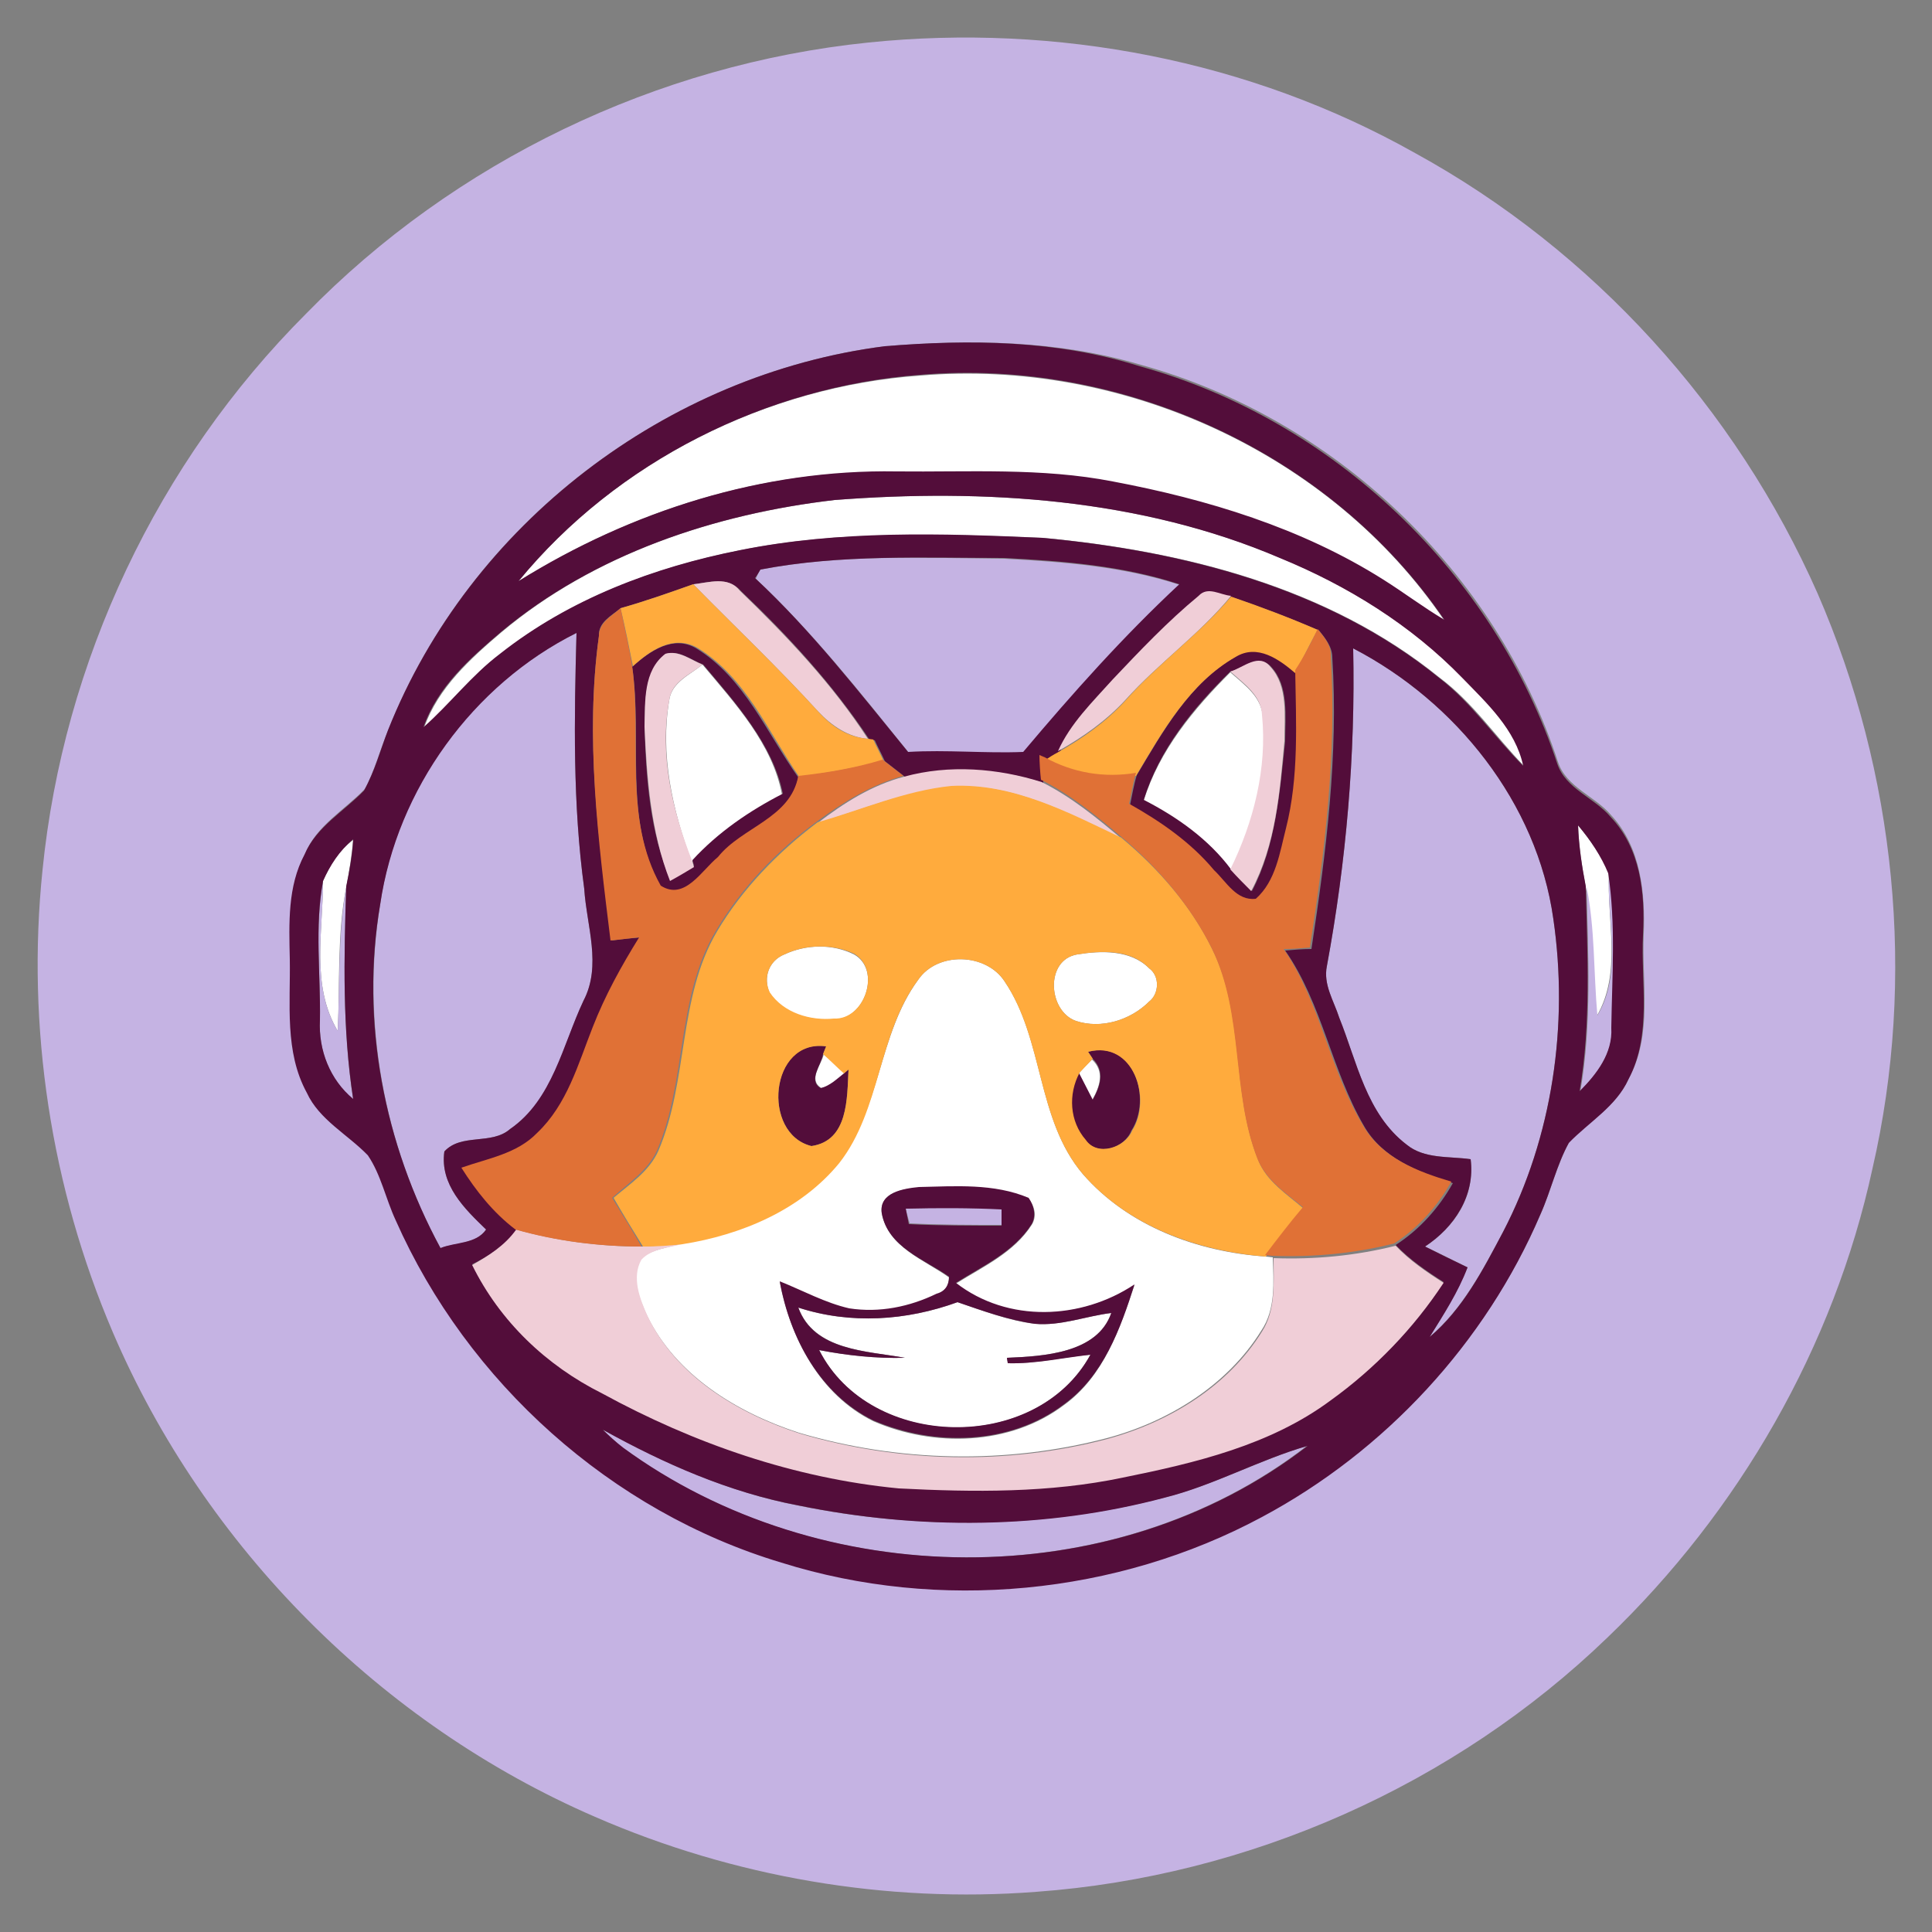 <?xml version="1.0" encoding="utf-8"?>
<!-- Generator: Adobe Illustrator 26.0.3, SVG Export Plug-In . SVG Version: 6.00 Build 0)  -->
<svg version="1.1" id="Layer_1" xmlns="http://www.w3.org/2000/svg" xmlns:xlink="http://www.w3.org/1999/xlink" x="0px" y="0px"
	 viewBox="0 0 250 250" style="enable-background:new 0 0 250 250;" xml:space="preserve">
<rect x="0" y="0" width="250" height="250" fill="#808080" stroke="none"/>
<style type="text/css">
	.st0{fill:#FFFFFF;}
	.st1{fill:#C5B3E3;}
	.st2{fill:#530D3A;}
	.st3{fill:#F0CED7;}
	.st4{fill:#FFAB3D;}
	.st5{fill:#E07136;}
</style>
<g id="_x23_ffffffff">
	<path class="st0" d="M67.1,75.2C79.8,59.7,99.2,50,119.1,48.6c26.1-2.2,53.1,10,67.8,31.7c-2.8-1.6-5.2-3.6-7.9-5.2
		c-10.6-6.7-22.8-10.4-35-12.7c-9.2-1.8-18.7-1.2-28-1.3C98.7,60.7,81.7,66.1,67.1,75.2z"/>
	<path class="st0" d="M108,64.7c19.4-1.5,39.6-0.2,57.7,7.5c8.7,3.6,17,8.7,23.6,15.5c3.2,3.3,6.9,6.7,7.9,11.4
		c-3.7-3.8-6.6-8.2-10.9-11.4c-14.4-11.7-33.1-16.4-51.3-18.1c-13.1-0.5-26.3-1-39.2,1.6c-11.1,2.2-22,6.3-31,13.4
		c-3.7,2.7-6.4,6.5-9.9,9.5c1.8-5.1,6-8.9,10-12.3C76.9,71.7,92.5,66.5,108,64.7z"/>
	<path class="st0" d="M86.6,90.6c0.3-2.3,2.7-3.3,4.3-4.6c4.2,5,9.1,10.3,10.3,16.9c-4.3,2.2-8.4,5-11.7,8.6
		C87,104.8,85.4,97.6,86.6,90.6z"/>
	<path class="st0" d="M148,103.6c2-6.5,6.5-11.9,11.2-16.6c1.8,1.6,4,3.1,4.2,5.7c0.7,6.9-1,13.9-4.1,20
		C156.4,108.7,152.3,105.8,148,103.6z"/>
	<path class="st0" d="M204.2,106.8c1.6,1.9,3,3.9,4,6.2c-0.3,6.1,1.7,12.9-1.6,18.5c-0.5-5.6-0.3-11.2-1.4-16.7
		C204.7,112.2,204.3,109.5,204.2,106.8z"/>
	<path class="st0" d="M41.8,114c0.9-2.1,2.1-4,3.9-5.3c-0.2,2-0.5,4.1-0.9,6.1c-1.2,6.1-0.8,12.4-1.1,18.6
		C40.2,127.5,41.8,120.5,41.8,114z"/>
	<path class="st0" d="M101.5,123.5c2.8-1.3,6.2-1.4,9,0c3.6,2,1.4,8.5-2.6,8.4c-3.1,0.2-6.6-0.7-8.3-3.4
		C98.7,126.5,99.5,124.3,101.5,123.5z"/>
	<path class="st0" d="M139.4,123.5c3.1-0.5,6.9-0.6,9.3,1.8c1.4,1,1.3,3.3,0,4.3c-2.4,2.4-6.2,3.6-9.5,2.5
		C135.6,130.8,135.2,124.2,139.4,123.5z"/>
	<path class="st0" d="M118.8,126.8c2.5-3.7,8.8-3.5,11.2,0.2c5.1,7.5,4.1,17.8,10.1,24.9c5.9,6.8,14.9,10.1,23.7,10.7l0.9,0.1
		c0.1,3.2,0.4,6.7-1.5,9.5c-4.4,7.1-12.1,11.8-20,13.9c-13,3.4-26.9,3.1-39.8-0.7c-8-2.6-15.9-7.4-19.7-15.2c-1-2.2-2.1-5-0.8-7.3
		c1.4-1.3,3.5-1.4,5.2-2c7.6-1.2,15.3-4.4,20.3-10.5C114,143.6,113.6,133.9,118.8,126.8 M114.1,157c0.8,4.4,5.5,6,8.7,8.3
		c0,1.1-0.5,1.8-1.6,2.2c-3.5,1.7-7.5,2.5-11.3,1.9c-3.2-0.7-6-2.3-9-3.5c1.4,7.3,5.2,14.6,12.1,18c7.8,3.4,17.7,3.2,24.7-2.1
		c5.1-3.7,7.2-9.8,9.1-15.5c-6.9,4.5-16.4,5-23.1-0.2c3.5-2.2,7.5-4,9.8-7.6c0.7-1.1,0.4-2.4-0.4-3.4c-4.5-1.9-9.4-1.5-14.2-1.4
		C117,153.8,113.7,154.3,114.1,157z"/>
	<path class="st0" d="M106.3,140.8c-1.8-1.1,0-3,0.3-4.4c0.7,0.6,2,1.9,2.7,2.5C108.3,139.7,107.5,140.6,106.3,140.8z"/>
	<path class="st0" d="M139.6,138.9c0.4-0.5,1.3-1.4,1.7-1.8c1.7,1.6,1,3.5,0,5.3C140.8,141.2,140.2,140.1,139.6,138.9z"/>
	<path class="st0" d="M103.3,169.2c6.7,2.2,14,1.7,20.6-0.7c3.3,1.1,6.6,2.4,10,2.8c3.4,0.3,6.6-1,9.9-1.4
		c-1.8,5.2-8.7,5.6-13.5,5.8c0,0.2,0.1,0.5,0.1,0.7c3.6,0.1,7.1-0.8,10.7-1.1c-7,12.8-28.5,12.5-35.1-0.6c3.7,0.7,7.4,1.1,11.1,1
		C112.2,174.8,105.4,174.8,103.3,169.2z"/>
</g>
<g id="_x23_c5b3e3ff">
	<path class="st1" d="M112.4,5.5c24.3-2.5,49.4,2.3,70.7,14.3c23,12.6,41.5,33,52.1,57c10.1,23.2,12.8,49.7,7.1,74.4
		c-5,23.1-17.3,44.4-34.3,60.7c-19.8,19.1-46.4,30.9-73.9,32.9c-19.4,1.5-39.2-1.9-57.1-9.7c-27.7-12-50.5-34.9-62.4-62.7
		c-8-18.7-11.2-39.5-9.1-59.8c2.7-27,14.9-52.8,34.1-72C58.8,20.9,85,8.3,112.4,5.5 M114.5,44.8c-28.2,3.6-53.7,23-64.2,49.5
		c-1.1,2.6-1.8,5.4-3.1,7.8c-2.6,2.7-6.2,4.7-7.7,8.3c-2.2,4.2-2,9-1.9,13.5c0.2,5.8-0.6,12,2.2,17.3c1.6,3.6,5.3,5.4,7.9,8.1
		c1.7,2.6,2.3,5.7,3.6,8.4c9.2,21,27.9,37.7,49.9,44.3c20.4,6.4,43.3,4.2,62.2-5.9c15.9-8.5,28.9-22.5,36-39.1
		c1.3-3,2.1-6.4,3.7-9.3c2.6-2.7,6.1-4.6,7.7-8.2c3.1-5.8,1.6-12.5,1.9-18.7c0.2-5.3-0.4-11.2-4.2-15.3c-2.1-2.5-5.8-3.6-6.9-6.9
		c-8-24.6-29-44.5-54-51.4C136.8,44,125.5,43.9,114.5,44.8z"/>
	<path class="st1" d="M98.4,73.7c10.4-2,21.1-1.5,31.6-1.4c7.6,0.4,15.4,1,22.7,3.4c-7.3,6.7-13.9,14.1-20.2,21.7
		c-4.9,0.2-9.9-0.3-14.9,0c-6.3-7.8-12.5-15.7-19.8-22.5C97.9,74.6,98.2,74,98.4,73.7z"/>
	<path class="st1" d="M49.2,117c2.1-14.9,11.9-28.4,25.4-35.1c-0.3,11-0.5,22.1,1,33.1c0.3,4.8,2.3,10-0.1,14.5
		c-2.7,5.8-3.9,12.8-9.5,16.6c-2.4,2.1-6.3,0.5-8.5,2.9c-0.6,4.3,2.6,7.4,5.4,10.1c-1.3,1.9-4,1.7-5.9,2.4
		C49.7,148.1,46.7,132.2,49.2,117z"/>
	<path class="st1" d="M175.1,83.9c13.3,6.9,23.8,20,25.9,35c2,13.7-0.1,28.2-6.5,40.5c-2.6,4.9-5.2,9.9-9.5,13.6
		c1.8-2.9,3.6-5.8,4.9-9c-1.8-0.9-3.6-1.8-5.5-2.7c3.8-2.5,6.5-6.5,5.9-11.3c-2.8-0.4-6,0-8.3-1.9c-5.2-3.9-6.4-10.7-8.7-16.4
		c-0.7-2.2-2.1-4.3-1.6-6.7C174.2,111.5,175.4,97.7,175.1,83.9z"/>
	<path class="st1" d="M208.2,113c0.9,6.6,0.5,13.4,0.4,20c0.1,3.3-2,6-4.1,8.2c1.5-8.7,1-17.6,0.8-26.5c1.1,5.5,0.9,11.1,1.4,16.7
		C210,125.9,207.9,119.1,208.2,113z"/>
	<path class="st1" d="M41.4,132.1c0.1-6-0.7-12.1,0.4-18c0,6.4-1.6,13.5,1.9,19.3c0.3-6.2,0-12.5,1.1-18.6
		c-0.3,9.2-0.5,18.4,0.9,27.5C42.7,139.8,41.2,135.9,41.4,132.1z"/>
	<path class="st1" d="M117.2,156.4c4.2-0.2,8.3-0.1,12.5,0c0,0.5,0,1.6,0,2.1c-4,0-8,0-12-0.2C117.6,157.9,117.3,156.9,117.2,156.4z
		"/>
	<path class="st1" d="M78,185c7.9,4.3,16.3,8.1,25.2,9.8c15.6,3.2,32,3,47.4-1c6.4-1.6,12.2-4.8,18.5-6.7
		c-25.2,19.5-63.1,18.9-88.6,0.2C79.7,186.6,78.8,185.8,78,185z"/>
</g>
<g id="_x23_530d3aff">
	<path class="st2" d="M114.5,44.8c11-0.9,22.3-0.8,33,2.6c25,6.9,45.9,26.8,54,51.4c1.1,3.3,4.8,4.4,6.9,6.9
		c3.9,4.1,4.5,9.9,4.2,15.3c-0.3,6.2,1.2,12.9-1.9,18.7c-1.6,3.5-5.1,5.5-7.7,8.2c-1.6,2.9-2.3,6.2-3.7,9.3
		c-7.1,16.6-20.1,30.6-36,39.1c-18.8,10.1-41.8,12.3-62.2,5.9c-22-6.6-40.6-23.3-49.9-44.3c-1.3-2.8-1.9-5.9-3.6-8.4
		c-2.6-2.7-6.3-4.6-7.9-8.1c-2.9-5.3-2.1-11.5-2.2-17.3c-0.1-4.6-0.3-9.4,1.9-13.5c1.5-3.6,5.1-5.6,7.7-8.3c1.4-2.5,2.1-5.2,3.1-7.8
		C60.8,67.8,86.3,48.4,114.5,44.8 M67.1,75.2C81.7,66.1,98.7,60.7,116,61c9.3,0.1,18.8-0.5,28,1.3c12.2,2.3,24.4,6,35,12.7
		c2.7,1.7,5.2,3.6,7.9,5.2c-14.8-21.7-41.8-33.9-67.8-31.7C99.2,50,79.8,59.7,67.1,75.2 M108,64.7c-15.5,1.8-31.1,7-43.2,17.1
		c-4,3.4-8.2,7.1-10,12.3c3.4-3,6.2-6.7,9.9-9.5c9-7.1,19.9-11.2,31-13.4c12.9-2.6,26.1-2.2,39.2-1.6c18.1,1.7,36.9,6.4,51.3,18.1
		c4.2,3.2,7.2,7.7,10.9,11.4c-1-4.7-4.7-8.1-7.9-11.4c-6.6-6.8-14.8-11.9-23.6-15.5C147.6,64.5,127.4,63.2,108,64.7 M98.4,73.7
		c-0.2,0.3-0.5,0.9-0.7,1.1c7.3,6.8,13.5,14.8,19.8,22.5c5-0.3,10,0.2,14.9,0c6.4-7.6,13-15,20.2-21.7c-7.3-2.4-15-3-22.7-3.4
		C119.4,72.2,108.8,71.7,98.4,73.7 M89.7,75.6c-3.1,1.1-6.2,2.2-9.4,3.1c-1.2,1-2.9,1.8-2.8,3.6c-1.8,13.1-0.1,26.4,1.7,39.4
		c1.2-0.2,2.5-0.3,3.7-0.4c-2.3,3.7-4.5,7.5-6,11.6c-1.9,4.8-3.4,10.1-7.2,13.7c-2.6,2.7-6.4,3.4-9.8,4.5c1.9,3,4.1,5.8,7,8
		c-1.5,2.1-3.6,3.4-5.8,4.5c3.5,7.2,9.6,13,16.8,16.6c11.8,6.5,24.9,11,38.4,12.3c9.7,0.5,19.5,0.6,29-1.4c9.4-1.9,19.1-4.2,26.9-10
		c5.7-4.1,10.8-9.2,14.6-15.2c-2.2-1.4-4.4-2.9-6.2-4.8c3.1-2,5.6-4.8,7.4-8c-4.4-1.4-9.1-3.2-11.5-7.4c-4.2-7.2-5.4-15.8-10.2-22.7
		c1.1-0.1,2.3-0.2,3.4-0.2c1.9-12.5,3.5-25.1,2.7-37.7c0-1.4-0.9-2.5-1.7-3.5c-3.7-1.6-7.4-3-11.2-4.3c-1.4-0.2-3.1-1.3-4.2,0
		c-4,3.2-7.6,7.1-11.1,10.8c-2.6,2.9-5.5,5.7-7.1,9.3c-0.4,0.3-1.2,0.8-1.6,1l-0.7-0.3c0.1,0.8,0.2,2.4,0.2,3.2
		c-5.7-1.8-12-2.3-17.8-0.7c-0.9-0.7-1.8-1.4-2.7-2.1c-0.4-0.9-0.9-1.8-1.3-2.7l-0.7-0.1c-4.7-7.1-10.5-13.4-16.6-19.2
		C94.2,74.5,91.7,75.4,89.7,75.6 M49.2,117c-2.6,15.2,0.5,31,7.8,44.5c1.9-0.8,4.6-0.5,5.9-2.4c-2.8-2.7-6-5.8-5.4-10.1
		c2.2-2.4,6.1-0.8,8.5-2.9c5.5-3.8,6.8-10.9,9.5-16.6c2.4-4.6,0.4-9.7,0.1-14.5c-1.5-11-1.3-22-1-33.1
		C61.2,88.6,51.4,102.1,49.2,117 M175.1,83.9c0.3,13.8-0.9,27.6-3.4,41.1c-0.5,2.4,0.9,4.5,1.6,6.7c2.3,5.7,3.5,12.4,8.7,16.4
		c2.3,1.9,5.5,1.5,8.3,1.9c0.6,4.7-2.1,8.8-5.9,11.3c1.8,0.9,3.6,1.8,5.5,2.7c-1.2,3.2-3.1,6.1-4.9,9c4.3-3.6,6.9-8.7,9.5-13.6
		c6.4-12.3,8.5-26.8,6.5-40.5C198.9,103.9,188.4,90.8,175.1,83.9 M204.2,106.8c0.1,2.7,0.5,5.3,1,7.9c0.2,8.8,0.7,17.7-0.8,26.5
		c2.2-2.2,4.3-4.9,4.1-8.2c0.1-6.7,0.6-13.4-0.4-20C207.2,110.8,205.8,108.7,204.2,106.8 M41.8,114c-1.1,5.9-0.3,12-0.4,18
		c-0.2,3.9,1.3,7.7,4.3,10.2c-1.4-9.1-1.2-18.3-0.9-27.5c0.4-2,0.8-4,0.9-6.1C43.9,110.1,42.7,112,41.8,114 M78,185
		c0.8,0.8,1.7,1.6,2.6,2.3c25.5,18.7,63.4,19.3,88.6-0.2c-6.3,1.8-12.1,5.1-18.5,6.7c-15.4,4.1-31.8,4.2-47.4,1
		C94.3,193.1,85.9,189.4,78,185z"/>
	<path class="st2" d="M81.8,86.3c2.2-2,5.3-4.2,8.3-2.4c6.2,3.8,9.1,10.9,13.2,16.7c-1.1,5.5-7.3,6.5-10.4,10.5
		c-2.1,1.7-4.2,5.7-7.4,3.7C80.6,106,83.2,95.7,81.8,86.3 M83.4,94c0.2,6.7,0.7,13.6,3.3,19.8c1-0.6,2.1-1.2,3.1-1.8l-0.2-0.7
		c3.3-3.6,7.4-6.4,11.7-8.6C100,96.3,95.2,91,91,86c-1.6-0.6-3.1-1.9-4.8-1.4C83.3,86.8,83.5,90.8,83.4,94z"/>
	<path class="st2" d="M160,84.9c2.8-1.7,5.6,0.3,7.7,2.1c0.1,6.8,0.5,13.8-1.2,20.5c-0.8,3.2-1.2,6.9-3.9,9.1
		c-2.5,0.3-3.9-2.2-5.4-3.7c-3-3.6-6.9-6.3-11-8.6c0.3-1.4,0.5-2.7,0.9-4C150.5,94.6,154,88.3,160,84.9 M159.2,86.9
		c-4.8,4.7-9.2,10.1-11.2,16.6c4.3,2.2,8.4,5.1,11.3,9c0.9,0.9,1.8,1.8,2.7,2.8c3.1-5.9,3.6-12.8,4.3-19.4c0-3.2,0.5-7.1-1.8-9.6
		C162.9,84.5,160.9,86.5,159.2,86.9z"/>
	<path class="st2" d="M105,148.3c-6.5-1.6-5.4-14,1.9-12.9l-0.4,1c-0.2,1.4-2,3.4-0.3,4.4c1.2-0.3,2.1-1.2,3-1.9l0.6-0.5
		C109.6,142.1,109.8,147.6,105,148.3z"/>
	<path class="st2" d="M140.8,136.1c5.9-1.6,8.3,6.1,5.6,10.2c-0.9,2.3-4.4,3.4-6,1.2c-2.1-2.4-2.3-5.9-0.8-8.7
		c0.6,1.2,1.2,2.3,1.8,3.5c1-1.8,1.6-3.7,0-5.3L140.8,136.1z"/>
	<path class="st2" d="M114.1,157c-0.4-2.7,2.8-3.2,4.8-3.4c4.7-0.1,9.7-0.5,14.2,1.4c0.7,1,1,2.3,0.4,3.4c-2.3,3.6-6.3,5.4-9.8,7.6
		c6.7,5.2,16.2,4.8,23.1,0.2c-1.8,5.7-4,11.8-9.1,15.5c-7,5.3-16.8,5.5-24.7,2.1c-6.9-3.4-10.8-10.7-12.1-18c3,1.2,5.9,2.8,9,3.5
		c3.9,0.6,7.8-0.2,11.3-1.9c1.1-0.3,1.6-1.1,1.6-2.2C119.7,163,114.9,161.4,114.1,157 M117.2,156.4c0.1,0.5,0.3,1.5,0.4,2
		c4,0.2,8,0.2,12,0.2c0-0.5,0-1.6,0-2.1C125.6,156.3,121.4,156.3,117.2,156.4 M103.3,169.2c2,5.6,8.9,5.6,13.8,6.5
		c-3.7,0.1-7.5-0.3-11.1-1c6.6,13,28.1,13.4,35.1,0.6c-3.6,0.4-7.1,1.2-10.7,1.1c0-0.2-0.1-0.5-0.1-0.7c4.8-0.2,11.7-0.6,13.5-5.8
		c-3.3,0.4-6.5,1.7-9.9,1.4c-3.5-0.5-6.8-1.7-10-2.8C117.3,170.9,110.1,171.4,103.3,169.2z"/>
</g>
<g id="_x23_f0ced7ff">
	<path class="st3" d="M89.7,75.6c2-0.2,4.5-1.1,6,0.8c6.1,5.9,12,12.1,16.6,19.2c-2.5-0.2-4.7-1.7-6.4-3.5
		C100.7,86.4,95.1,81.1,89.7,75.6z"/>
	<path class="st3" d="M155.1,77.1c1.2-1.3,2.8-0.1,4.2,0c-4.1,5-9.4,8.7-13.7,13.5c-2.5,2.7-5.5,4.8-8.7,6.6
		c1.6-3.6,4.5-6.4,7.1-9.3C147.5,84.2,151.1,80.4,155.1,77.1z"/>
	<path class="st3" d="M83.4,94c0.1-3.2-0.2-7.2,2.7-9.4c1.7-0.5,3.3,0.8,4.8,1.4c-1.6,1.3-4,2.2-4.3,4.6c-1.3,7.1,0.4,14.3,3,20.9
		l0.2,0.7c-1,0.6-2,1.2-3.1,1.8C84.2,107.6,83.7,100.7,83.4,94z"/>
	<path class="st3" d="M159.2,86.9c1.7-0.5,3.7-2.5,5.2-0.6c2.3,2.5,1.8,6.4,1.8,9.6c-0.6,6.6-1.1,13.4-4.3,19.4
		c-0.9-0.9-1.8-1.8-2.7-2.8c3-6.1,4.8-13.1,4.1-20C163.2,90,161,88.5,159.2,86.9z"/>
	<path class="st3" d="M117,100.5c5.8-1.6,12.1-1.1,17.8,0.7c3.8,1.9,7.1,4.6,10.3,7.3c-6.9-3.3-14.1-7.2-22-6.7
		c-6,0.6-11.6,3-17.3,4.7C109.2,103.9,112.8,101.6,117,100.5z"/>
	<path class="st3" d="M66.8,159.1c5.3,1.5,10.8,2.2,16.3,2.2c1.7-0.1,3.4-0.2,5.1-0.3c-1.8,0.5-3.9,0.6-5.2,2
		c-1.3,2.3-0.2,5.1,0.8,7.3c3.7,7.8,11.7,12.6,19.7,15.2c12.9,3.8,26.8,4.1,39.8,0.7c8-2.2,15.6-6.8,20-13.9
		c1.8-2.8,1.5-6.3,1.5-9.5c5.3,0.2,10.6-0.3,15.8-1.6c1.8,1.9,4,3.4,6.2,4.8c-3.9,5.9-8.9,11.1-14.6,15.2c-7.8,5.8-17.5,8.1-26.9,10
		c-9.5,2-19.3,1.9-29,1.4c-13.5-1.3-26.5-5.8-38.4-12.3c-7.2-3.6-13.2-9.3-16.8-16.6C63.2,162.5,65.3,161.2,66.8,159.1z"/>
</g>
<g id="_x23_ffab3dff">
	<path class="st4" d="M80.3,78.7c3.2-0.9,6.3-2,9.4-3.1c5.4,5.5,11,10.8,16.2,16.5c1.7,1.9,3.8,3.3,6.4,3.5l0.7,0.1
		c0.4,0.9,0.9,1.8,1.3,2.7c-3.6,1-7.2,1.6-10.9,2.1c-4-5.8-6.9-12.9-13.2-16.7c-3.1-1.7-6.1,0.4-8.3,2.4
		C81.4,83.7,80.9,81.2,80.3,78.7z"/>
	<path class="st4" d="M159.3,77.2c3.8,1.3,7.5,2.7,11.2,4.3c-1,1.8-1.9,3.7-2.9,5.6c-2.1-1.8-4.9-3.8-7.7-2.1
		c-6,3.4-9.5,9.7-12.9,15.4c-4.1,0.7-8.2,0-11.8-2c0.4-0.3,1.2-0.8,1.6-1c3.2-1.8,6.2-3.9,8.7-6.6C149.9,85.8,155.2,82.1,159.3,77.2
		z"/>
	<path class="st4" d="M105.8,106.4c5.7-1.6,11.3-4.1,17.3-4.7c7.9-0.4,15.1,3.4,22,6.7c4.8,4,9.1,8.9,11.8,14.5
		c4.2,8.5,2.4,18.4,5.9,27.2c1.1,2.8,3.7,4.4,5.9,6.3c-1.6,2.1-3.2,4.1-4.9,6.2c-8.8-0.7-17.8-3.9-23.7-10.7
		c-6-7.1-5-17.3-10.1-24.9c-2.4-3.7-8.7-3.9-11.2-0.2c-5.2,7-4.8,16.8-10.2,23.7c-5,6.1-12.7,9.3-20.3,10.5
		c-1.7,0.2-3.4,0.3-5.1,0.3c-1.3-2.1-2.6-4.2-3.8-6.3c2.1-1.8,4.6-3.4,5.8-6.1c3.9-9.1,2.5-19.8,7.6-28.4
		C96,115.1,100.6,110.3,105.8,106.4 M101.5,123.5c-2,0.8-2.8,3-1.9,4.9c1.8,2.7,5.3,3.7,8.3,3.4c4,0.2,6.2-6.3,2.6-8.4
		C107.7,122.1,104.2,122.2,101.5,123.5 M139.4,123.5c-4.2,0.7-3.8,7.3-0.2,8.6c3.3,1.1,7.1-0.1,9.5-2.5c1.3-1,1.4-3.3,0-4.3
		C146.3,122.8,142.5,123,139.4,123.5 M105,148.3c4.8-0.7,4.6-6.2,4.8-9.9l-0.6,0.5c-0.7-0.6-2-1.9-2.7-2.5l0.4-1
		C99.6,134.4,98.5,146.7,105,148.3 M140.8,136.1l0.6,0.9c-0.4,0.4-1.3,1.4-1.7,1.8c-1.5,2.8-1.3,6.3,0.8,8.7c1.5,2.2,5.1,1,6-1.2
		C149.1,142.2,146.7,134.6,140.8,136.1z"/>
</g>
<g id="_x23_e07136ff">
	<path class="st5" d="M77.5,82.3c0-1.8,1.7-2.6,2.8-3.6c0.5,2.5,1.1,5,1.5,7.5c1.3,9.4-1.2,19.7,3.7,28.4c3.1,2,5.3-2,7.4-3.7
		c3.1-3.9,9.4-5,10.4-10.5c3.7-0.4,7.3-1,10.9-2.1c0.9,0.7,1.8,1.4,2.7,2.1c-4.1,1.1-7.8,3.4-11.2,5.9c-5.2,3.8-9.8,8.6-13.1,14.2
		c-5.1,8.6-3.7,19.3-7.6,28.4c-1.2,2.6-3.7,4.2-5.8,6.1c1.3,2.1,2.6,4.2,3.8,6.3c-5.5,0-11-0.7-16.3-2.2c-2.9-2.2-5.1-5-7-8
		c3.4-1.2,7.2-1.8,9.8-4.5c3.9-3.7,5.3-8.9,7.2-13.7c1.6-4.1,3.7-7.9,6-11.6c-1.2,0.1-2.5,0.3-3.7,0.4
		C77.4,108.7,75.7,95.4,77.5,82.3z"/>
	<path class="st5" d="M170.5,81.4c0.8,1,1.8,2.1,1.7,3.5c0.8,12.6-0.8,25.3-2.7,37.7c-1.1,0.1-2.2,0.2-3.4,0.2
		c4.8,7,5.9,15.5,10.2,22.7c2.4,4.3,7.1,6.1,11.5,7.4c-1.8,3.2-4.3,6-7.4,8c-5.1,1.3-10.5,1.8-15.8,1.6l-0.9-0.1
		c1.6-2.1,3.2-4.2,4.9-6.2c-2.2-1.8-4.8-3.5-5.9-6.3c-3.4-8.7-1.7-18.6-5.9-27.2c-2.8-5.6-7-10.5-11.8-14.5
		c-3.2-2.7-6.5-5.4-10.3-7.3c-0.1-0.8-0.2-2.4-0.2-3.2l0.7,0.3c3.6,2,7.7,2.7,11.8,2c-0.4,1.3-0.6,2.7-0.9,4c4.1,2.3,8,5,11,8.6
		c1.6,1.5,2.9,4,5.4,3.7c2.6-2.3,3.1-6,3.9-9.1c1.7-6.7,1.3-13.7,1.2-20.5C168.6,85.2,169.6,83.3,170.5,81.4z"/>
</g>
</svg>
